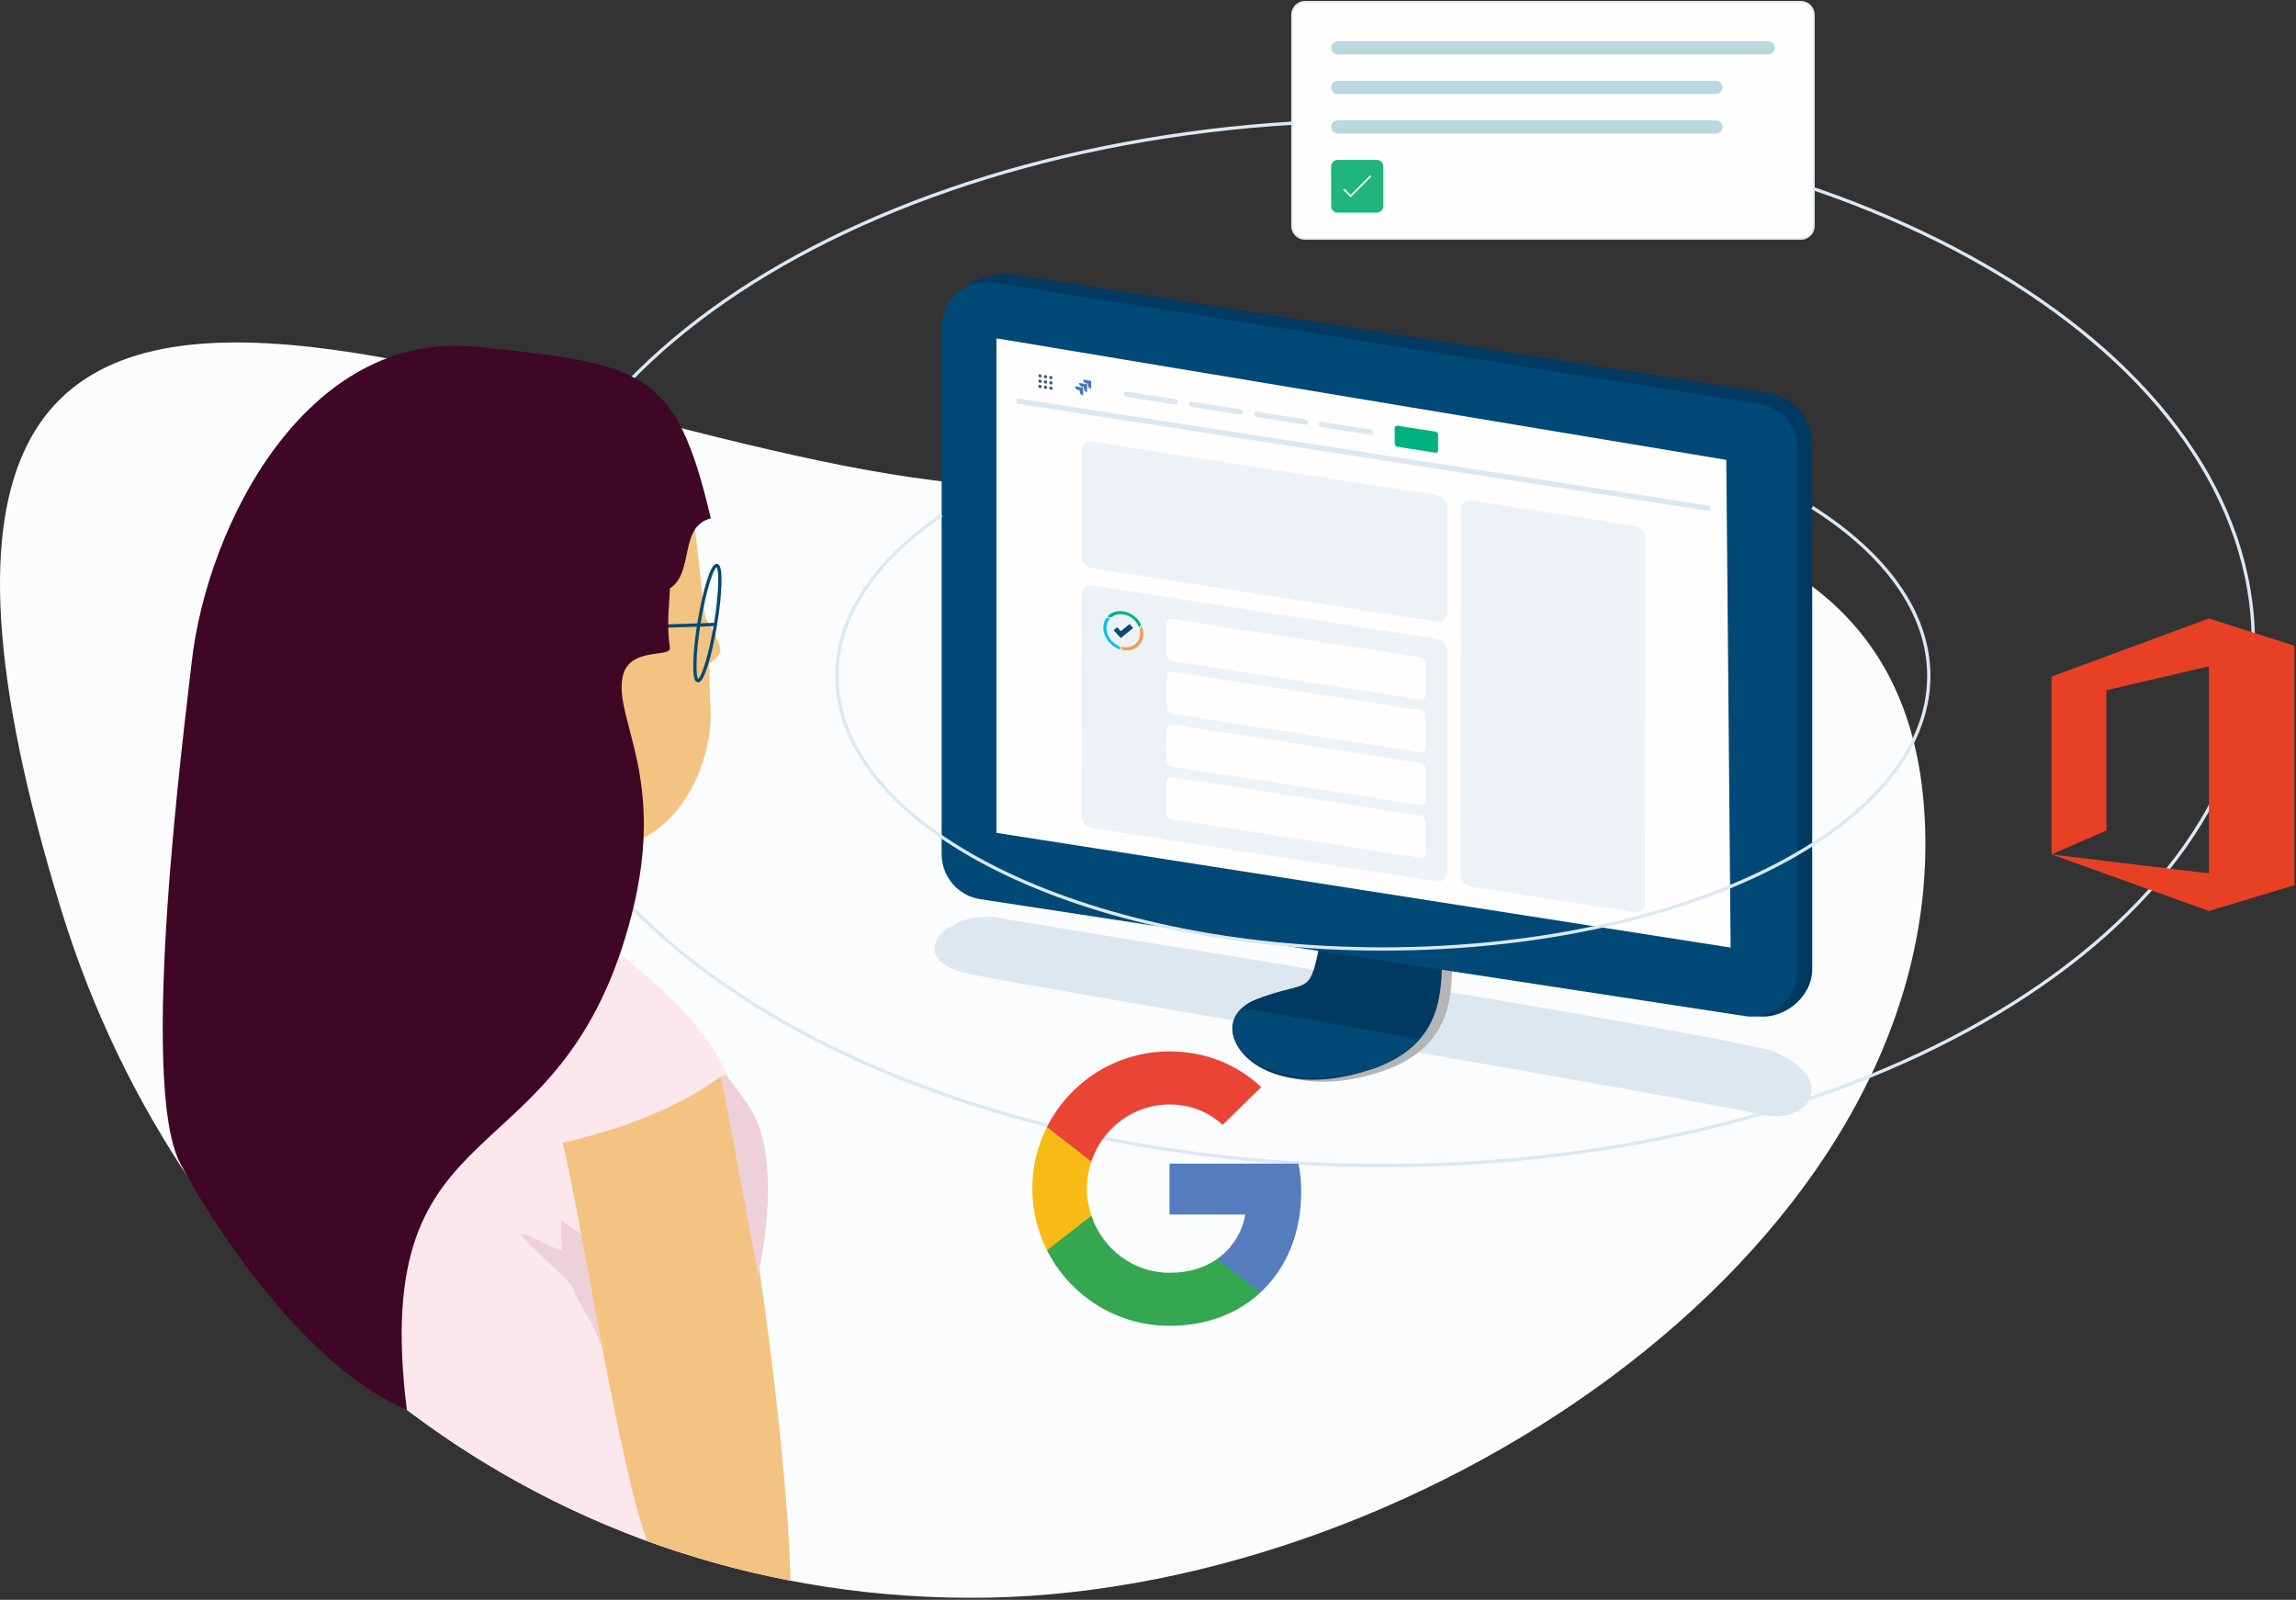 <?xml version="1.0" encoding="UTF-8"?>
<svg width="699px" height="487px" viewBox="0 0 699 487" version="1.1" xmlns="http://www.w3.org/2000/svg" xmlns:xlink="http://www.w3.org/1999/xlink">
    <rect x="0" y="0" width="699" height="487" fill="#333333" stroke="none"/>
    <!-- Generator: Sketch 64 (93537) - https://sketch.com -->
    <title>Proven time tracking at scale</title>
    <desc>Created with Sketch.</desc>
    <g id="home" stroke="none" stroke-width="1" fill="none" fill-rule="evenodd">
        <g id="Tempo-homepage" transform="translate(-583, -3499)">
            <g id="Proven-time-tracking-at-scale" transform="translate(583, 3499)">
                <path d="M18.646,276.99 C55.418,396.684 160.642,485.772 294.617,486.397 C428.593,487.017 585.581,382.966 586.166,257.751 C586.743,132.537 445.038,148.717 311.06,148.094 C177.084,147.475 -69.66,-10.453 18.646,276.99" id="Fill-1" fill="#FBFCFD"></path>
                <path d="M536.669,339.426 C509.904,333.266 317.354,301.001 295.393,296.558 C273.789,292.189 288.351,276.662 303.904,279.407 C329.112,283.856 511.106,312.498 539.265,319.851 C560.219,327.998 550.949,342.549 536.669,339.426" id="Fill-3" fill="#DCE7EF"></path>
                <path d="M406.201,276.051 L440.53,281.66 C440.53,281.66 442.089,280.851 442.089,293.188 C442.089,305.525 440.463,319.309 421.064,326.019 C384.555,338.644 364.389,311.191 382.61,304.152 C399.309,297.699 401.696,305.207 405.513,284.756 C407.404,274.63 406.201,276.051 406.201,276.051" id="Fill-5" fill="#B3B5B7"></path>
                <path d="M403.085,275.557 L437.366,281.157 C437.397,281.164 437.427,281.155 437.456,281.149 C437.709,281.101 438.971,281.417 438.971,292.518 C438.971,304.855 437.345,318.64 417.946,325.349 C381.437,337.974 364.388,311.193 382.609,304.153 C399.309,297.7 398.58,304.537 402.397,284.087 C404.286,273.961 403.085,275.557 403.085,275.557" id="Fill-7" fill="#003961"></path>
                <path d="M417.946,325.35 C384.825,335.053 368.14,316.12 377.948,306.951 C383.979,307.509 432.137,316.419 432.137,316.419 C432.137,316.419 424.142,323.534 417.946,325.35" id="Fill-9" fill="#004976"></path>
                <path d="M307.545,83.415 L537.874,119.551 C547.2,120.863 551.713,128.929 551.713,136.046 L551.713,295.063 C551.713,303.572 543.01,310.628 534.602,309.312 L303.88,259.453 C297.135,258.398 292.162,252.587 292.162,245.758 L286.677,99.749 C286.677,89.253 299.383,82.593 307.545,83.415" id="Fill-13" fill="#003961"></path>
                <path d="M301.925,85.957 L534.724,122.8 C541.808,123.513 547.201,129.472 547.201,136.591 L547.201,295.606 C547.201,304.115 539.603,310.617 531.197,309.303 L298.398,273.716 C291.651,272.663 286.676,266.85 286.676,260.023 L286.676,99.75 C286.676,91.545 293.763,85.136 301.925,85.957" id="Fill-15" fill="#004976"></path>
                <polygon id="Fill-17" fill="#FEFEFE" points="303.362 102.996 525.561 139.994 526.877 288.456 303.362 253.534"></polygon>
                <path d="M686.013,195.726 C686.013,283.59 567.364,354.816 421.004,354.816 C274.641,354.816 155.992,283.59 155.992,195.726 C155.992,107.865 274.641,36.638 421.004,36.638 C567.364,36.638 686.013,107.865 686.013,195.726 Z" id="Stroke-19" stroke="#DCE8F2"></path>
                <path d="M551.715,154.457 C573.949,168.589 587.212,186.415 587.212,205.787 C587.212,251.678 512.799,288.88 421.003,288.88 C329.209,288.88 254.791,251.678 254.791,205.787 C254.791,187.489 266.624,170.57 286.676,156.844" id="Stroke-21" stroke="#DCE8F2"></path>
                <path d="M332.597,134.466 L437.38,150.712 C439.204,150.996 440.679,152.662 440.677,154.436 L440.637,186.544 C440.635,188.316 439.156,189.526 437.332,189.241 L332.551,172.995 C330.727,172.713 329.252,171.046 329.254,169.271 L329.294,137.166 C329.296,135.391 330.775,134.184 332.597,134.466" id="Fill-23" fill="#EDF2F7"></path>
                <path d="M332.544,178.212 L437.327,194.458 C439.149,194.742 440.626,196.407 440.624,198.181 L440.541,265.605 C440.538,267.379 439.059,268.587 437.237,268.305 L332.454,252.059 C330.63,251.776 329.155,250.109 329.157,248.337 L329.241,180.911 C329.243,179.137 330.722,177.93 332.544,178.212" id="Fill-25" fill="#EDF2F7"></path>
                <path d="M448.106,152.376 L497.608,160.053 C499.43,160.335 500.909,162 500.907,163.775 L500.769,274.945 C500.767,276.719 499.288,277.927 497.466,277.643 L447.962,269.968 C446.14,269.686 444.665,268.02 444.667,266.246 L444.8,155.076 C444.805,153.302 446.282,152.094 448.106,152.376" id="Fill-27" fill="#EDF2F7"></path>
                <polygon id="Fill-29" fill="#DCE7EF" points="309.506 122.859 520.72 155.606 520.722 154.002 309.508 121.252"></polygon>
                <path d="M342.931,119.21 L357.781,121.513 C358.237,121.584 358.607,122 358.607,122.443 C358.607,122.886 358.235,123.187 357.779,123.118 L342.929,120.815 C342.473,120.744 342.103,120.326 342.103,119.883 C342.105,119.44 342.475,119.139 342.931,119.21" id="Fill-31" fill="#DCE7EF"></path>
                <path d="M362.732,122.28 L377.583,124.584 C378.038,124.653 378.408,125.069 378.408,125.514 C378.406,125.957 378.036,126.258 377.581,126.187 L362.73,123.886 C362.275,123.813 361.905,123.397 361.905,122.954 C361.905,122.511 362.277,122.211 362.732,122.28" id="Fill-33" fill="#DCE7EF"></path>
                <path d="M382.534,125.351 L397.385,127.653 C397.84,127.724 398.21,128.14 398.21,128.583 C398.208,129.026 397.838,129.327 397.383,129.258 L382.532,126.955 C382.077,126.884 381.707,126.468 381.707,126.023 C381.707,125.58 382.079,125.28 382.534,125.351" id="Fill-35" fill="#DCE7EF"></path>
                <path d="M402.336,128.419 L417.186,130.724 C417.642,130.793 418.012,131.209 418.01,131.654 C418.01,132.097 417.64,132.398 417.184,132.327 L402.334,130.026 C401.876,129.953 401.509,129.537 401.509,129.094 C401.509,128.651 401.878,128.351 402.336,128.419" id="Fill-37" fill="#DCE7EF"></path>
                <path d="M425.44,129.595 L436.991,131.384 C437.446,131.457 437.816,131.872 437.816,132.315 L437.81,137.13 C437.808,137.575 437.438,137.878 436.982,137.807 L425.431,136.014 C424.976,135.945 424.608,135.529 424.61,135.084 L424.612,130.268 C424.614,129.825 424.984,129.524 425.44,129.595" id="Fill-39" fill="#00B37E"></path>
                <path d="M332.012,115.911 L329.732,115.558 C329.732,115.825 329.841,116.097 330.033,116.314 C330.227,116.533 330.488,116.68 330.76,116.724 L331.18,116.788 L331.18,117.183 C331.18,117.739 331.638,118.259 332.204,118.349 L332.208,116.134 C332.208,116.03 332.12,115.93 332.012,115.911" id="Fill-41" fill="#4476BA"></path>
                <path d="M330.771,116.923 L328.493,116.57 C328.491,117.126 328.953,117.648 329.519,117.736 L329.939,117.801 L329.939,118.196 C329.939,118.751 330.397,119.274 330.965,119.361 L330.969,117.144 C330.969,117.094 330.946,117.044 330.909,117 C330.873,116.961 330.823,116.931 330.771,116.923" id="Fill-43" fill="#4476BA"></path>
                <path d="M329.532,117.935 L327.253,117.582 C327.253,117.849 327.361,118.123 327.555,118.341 C327.748,118.56 328.009,118.704 328.283,118.748 L328.703,118.813 L328.703,119.208 C328.701,119.764 329.158,120.286 329.727,120.374 L329.729,118.159 C329.729,118.052 329.641,117.952 329.532,117.935" id="Fill-45" fill="#4476BA"></path>
                <path d="M319.929,118.653 C320.213,118.697 320.445,118.509 320.445,118.231 C320.445,117.955 320.216,117.694 319.929,117.65 C319.645,117.606 319.415,117.795 319.413,118.072 C319.413,118.348 319.643,118.609 319.929,118.653" id="Fill-47" fill="#475772"></path>
                <path d="M318.279,118.398 C318.565,118.442 318.795,118.254 318.795,117.976 C318.795,117.698 318.565,117.439 318.281,117.395 C317.994,117.349 317.764,117.539 317.764,117.817 C317.764,118.093 317.994,118.354 318.279,118.398" id="Fill-49" fill="#475772"></path>
                <path d="M316.628,118.141 C316.914,118.185 317.144,117.999 317.144,117.721 C317.146,117.443 316.916,117.182 316.63,117.14 C316.344,117.094 316.114,117.284 316.114,117.56 C316.114,117.836 316.344,118.097 316.628,118.141" id="Fill-51" fill="#475772"></path>
                <path d="M319.931,117.047 C320.216,117.091 320.447,116.905 320.447,116.627 C320.447,116.349 320.218,116.088 319.931,116.046 C319.647,116 319.415,116.191 319.415,116.466 C319.415,116.742 319.645,117.003 319.931,117.047" id="Fill-53" fill="#475772"></path>
                <path d="M318.281,116.792 C318.567,116.836 318.797,116.648 318.797,116.37 C318.797,116.094 318.567,115.833 318.283,115.789 C317.996,115.746 317.767,115.934 317.767,116.211 C317.764,116.487 317.996,116.749 318.281,116.792" id="Fill-55" fill="#475772"></path>
                <path d="M316.63,116.537 C316.916,116.581 317.146,116.393 317.146,116.115 C317.148,115.837 316.918,115.578 316.632,115.534 C316.345,115.488 316.116,115.678 316.116,115.956 C316.116,116.232 316.345,116.493 316.63,116.537" id="Fill-57" fill="#475772"></path>
                <path d="M319.933,115.444 C320.218,115.487 320.45,115.299 320.45,115.021 C320.45,114.744 320.22,114.484 319.933,114.441 C319.649,114.395 319.417,114.585 319.417,114.863 C319.417,115.139 319.647,115.4 319.933,115.444" id="Fill-59" fill="#475772"></path>
                <path d="M318.283,115.186 C318.569,115.23 318.799,115.042 318.799,114.766 C318.799,114.488 318.569,114.227 318.285,114.185 C317.999,114.139 317.769,114.33 317.769,114.605 C317.767,114.881 317.996,115.142 318.283,115.186" id="Fill-61" fill="#475772"></path>
                <path d="M316.632,114.931 C316.918,114.975 317.148,114.787 317.148,114.509 C317.15,114.234 316.92,113.972 316.634,113.928 C316.348,113.885 316.118,114.073 316.118,114.351 C316.118,114.626 316.348,114.888 316.632,114.931" id="Fill-63" fill="#475772"></path>
                <path d="M348.063,192.955 C348.059,196.223 345.334,198.453 341.98,197.932 C341.894,197.92 341.811,197.903 341.727,197.886 L341.142,196.812 C341.416,196.898 341.696,196.963 341.98,197.007 C344.811,197.445 347.11,195.567 347.112,192.809 C347.114,192.389 347.062,191.973 346.962,191.567 L347.595,190.598 C347.898,191.346 348.063,192.144 348.063,192.955" id="Fill-65" fill="#F79A46"></path>
                <path d="M336.85,191.218 C336.848,193.523 338.455,195.711 340.636,196.622 L341.261,197.775 C338.239,196.962 335.897,194.102 335.901,191.072 C335.901,189.916 336.244,188.893 336.831,188.073 L337.999,188.255 C337.282,188.999 336.852,190.027 336.85,191.218" id="Fill-67" fill="#0AC2F0"></path>
                <path d="M341.988,186.098 C344.351,186.466 346.395,188.088 347.4,190.152 L346.811,191.053 C346.098,189.026 344.207,187.365 341.988,187.02 C340.561,186.801 339.272,187.164 338.342,187.931 L337.092,187.737 C338.202,186.456 339.982,185.789 341.988,186.098" id="Fill-69" fill="#00B37E"></path>
                <path d="M341.127,194.167 L339.111,191.896 C339.075,191.856 339.075,191.795 339.111,191.766 L340.053,190.997 C340.093,190.97 340.151,190.978 340.189,191.02 L341.196,192.155 L343.825,190.017 C343.862,189.986 343.923,189.996 343.958,190.036 L344.901,191.097 C344.938,191.139 344.938,191.198 344.901,191.229 L341.261,194.188 C341.225,194.217 341.165,194.211 341.127,194.167" id="Fill-71" fill="#064975"></path>
                <path d="M356.876,188.408 L432.367,200.114 C433.278,200.254 434.018,201.086 434.016,201.974 L434.004,211.607 C434.004,212.493 433.264,213.097 432.353,212.954 L356.859,201.251 C355.948,201.109 355.211,200.277 355.211,199.389 L355.223,189.758 C355.225,188.87 355.963,188.266 356.876,188.408" id="Fill-73" fill="#FEFEFE"></path>
                <path d="M356.856,204.462 L432.349,216.167 C433.258,216.307 433.998,217.141 433.998,218.027 L433.985,227.66 C433.983,228.546 433.245,229.15 432.332,229.01 L356.839,217.304 C355.93,217.162 355.19,216.33 355.192,215.442 L355.203,205.811 C355.205,204.926 355.942,204.32 356.856,204.462" id="Fill-75" fill="#FEFEFE"></path>
                <path d="M356.835,220.515 L432.329,232.221 C433.24,232.361 433.979,233.194 433.977,234.08 L433.965,243.713 C433.965,244.599 433.225,245.203 432.314,245.063 L356.821,233.357 C355.909,233.215 355.172,232.383 355.172,231.495 L355.184,221.865 C355.184,220.979 355.924,220.375 356.835,220.515" id="Fill-77" fill="#FEFEFE"></path>
                <path d="M356.817,236.568 L432.31,248.274 C433.219,248.414 433.959,249.248 433.957,250.134 L433.947,259.769 C433.944,260.652 433.207,261.256 432.294,261.116 L356.8,249.411 C355.891,249.269 355.152,248.437 355.152,247.551 L355.164,237.918 C355.166,237.032 355.904,236.428 356.817,236.568" id="Fill-79" fill="#FEFEFE"></path>
                <path d="M397.308,0.522 L548.262,0.522 C550.456,0.522 552.236,2.319 552.236,4.536 L552.236,68.74 C552.236,70.957 550.456,72.752 548.262,72.752 L397.308,72.752 C395.114,72.752 393.338,70.957 393.338,68.74 L393.338,4.536 C393.338,2.319 395.114,0.522 397.308,0.522" id="Fill-81" fill="#FEFEFE"></path>
                <path d="M397.308,0.522 L548.262,0.522 C550.456,0.522 552.236,2.319 552.236,4.536 L552.236,68.74 C552.236,70.957 550.456,72.752 548.262,72.752 L397.308,72.752 C395.114,72.752 393.338,70.957 393.338,68.74 L393.338,4.536 C393.338,2.319 395.114,0.522 397.308,0.522 Z" id="Stroke-83" stroke="#DCE7EF" stroke-width="0.5"></path>
                <path d="M407.24,48.676 L419.156,48.676 C420.255,48.676 421.143,49.574 421.143,50.682 L421.143,62.722 C421.143,63.829 420.255,64.728 419.156,64.728 L407.24,64.728 C406.145,64.728 405.254,63.829 405.254,62.722 L405.254,50.682 C405.254,49.574 406.145,48.676 407.24,48.676" id="Fill-85" fill="#20B57C"></path>
                <polyline id="Stroke-87" stroke="#FEFEFE" stroke-width="0.5" stroke-linecap="round" stroke-linejoin="round" points="409.227 57.705 411.212 59.711 417.172 53.691"></polyline>
                <path d="M407.24,36.638 L522.441,36.638 C523.538,36.638 524.428,37.537 524.428,38.644 C524.428,39.752 523.538,40.65 522.441,40.65 L407.24,40.65 C406.145,40.65 405.254,39.752 405.254,38.644 C405.254,37.537 406.145,36.638 407.24,36.638" id="Fill-89" fill="#BBD7DF"></path>
                <path d="M407.24,24.599 L522.441,24.599 C523.538,24.599 524.428,25.498 524.428,26.605 C524.428,27.712 523.538,28.613 522.441,28.613 L407.24,28.613 C406.145,28.613 405.254,27.712 405.254,26.605 C405.254,25.498 406.145,24.599 407.24,24.599" id="Fill-91" fill="#BBD7DF"></path>
                <path d="M407.24,12.562 L538.33,12.562 C539.429,12.562 540.319,13.46 540.319,14.568 C540.319,15.675 539.429,16.573 538.33,16.573 L407.24,16.573 C406.145,16.573 405.254,15.675 405.254,14.568 C405.254,13.46 406.145,12.562 407.24,12.562" id="Fill-93" fill="#BBD7DF"></path>
                <path d="M396.143,362.762 C396.143,359.326 395.865,356.821 395.261,354.222 L356.049,354.222 L356.049,369.722 L379.065,369.722 C378.601,373.575 376.094,379.376 370.525,383.273 L370.448,383.791 L382.847,393.396 L383.706,393.482 C391.594,386.198 396.143,375.476 396.143,362.762" id="Fill-95" fill="#557DBE"></path>
                <path d="M356.048,403.6 C367.323,403.6 376.791,399.889 383.705,393.482 L370.526,383.273 C366.999,385.732 362.266,387.45 356.048,387.45 C345.002,387.45 335.628,380.163 332.285,370.094 L331.796,370.133 L318.904,380.113 L318.737,380.581 C325.603,394.226 339.711,403.6 356.048,403.6" id="Fill-97" fill="#35A751"></path>
                <path d="M332.285,370.093 C331.403,367.496 330.893,364.711 330.893,361.833 C330.893,358.956 331.403,356.171 332.241,353.573 L332.216,353.018 L319.163,342.881 L318.736,343.084 C315.903,348.744 314.279,355.103 314.279,361.833 C314.279,368.564 315.903,374.92 318.736,380.583 L332.285,370.093" id="Fill-99" fill="#F8BB15"></path>
                <path d="M356.048,336.216 C363.89,336.216 369.18,339.603 372.198,342.434 L383.985,330.925 C376.745,324.197 367.323,320.065 356.048,320.065 C339.711,320.065 325.603,329.439 318.737,343.084 L332.239,353.574 C335.628,343.502 345.002,336.216 356.048,336.216" id="Fill-101" fill="#EA4435"></path>
                <polygon id="Fill-103" fill="#E74024" points="624.598 260.102 624.598 205.958 672.495 188.257 698.522 196.584 698.522 269.47 672.495 277.32 624.598 260.102 672.495 265.867 672.495 202.836 641.258 210.124 641.258 252.816"></polygon>
                <path d="M191.159,292.362 C160.641,267.575 135.783,286.732 140.47,239.552 C146.401,179.829 130.877,199.738 114.09,202.845 C97.3,205.954 91.082,207.82 80.513,231.451 C69.94,255.078 52.529,293.63 62.48,361.407 C62.762,363.317 63.032,365.185 63.299,367.03 C98.541,415.862 147.895,453.328 206.55,472.404 C204.872,451.23 202.649,422.432 205.579,406.384 C210.573,379.045 224.241,377.67 225.022,360.471 C226.215,334.23 224.698,319.597 191.159,292.362" id="Fill-105" fill="#FCE7EC"></path>
                <path d="M203.774,170.947 C203.774,170.947 219.514,193.65 219.324,197.936 C219.134,202.222 204.16,208.411 204.16,208.411" id="Fill-107" fill="#F3C481"></path>
                <path d="M214.693,187.541 C216.4,197.243 215.721,206.174 216.293,215.105 C217.591,235.43 201.8,268.371 166.409,255.972 C155.456,252.134 158.824,267.876 146.749,270.003 C97.356,278.7 90.58,250.207 83.632,210.756 C76.686,171.303 100.883,134.072 137.68,127.594 C165.277,122.734 192.552,120.807 207.179,144.666 C212.056,152.619 212.956,177.677 214.693,187.541" id="Fill-109" fill="#F3C481"></path>
                <line x1="165.194" y1="191.788" x2="217.826" y2="190.089" id="Stroke-111" stroke="#064975"></line>
                <path d="M212.876,189.27 C211.274,198.955 211.088,206.987 212.454,207.213 C213.821,207.438 216.228,199.772 217.827,190.089 C219.427,180.404 219.617,172.371 218.249,172.146 C216.882,171.918 214.477,179.584 212.876,189.27 Z" id="Stroke-113" stroke="#064975"></path>
                <path d="M197.056,178.263 C198.799,175.352 199.022,177.615 199.022,177.615" id="Stroke-115" stroke="#064975"></path>
                <path d="M216.409,157.804 C205.81,112.835 196.533,110.762 144.856,105.575 C93.179,100.385 62.852,160.134 58.292,202.121 C56.426,219.329 41.891,329.603 54.901,354.222 C63.736,370.938 92.114,415.824 123.86,429.149 C111.929,333.596 171.21,361.732 192.41,278.037 C202.852,236.81 187.055,219.189 189.516,206.231 C191.344,196.611 204.406,200.443 203.938,197.161 C202.9,189.845 203.752,184.711 203.967,179.111 C211.463,174.169 206.59,160.28 216.409,157.804" id="Fill-117" fill="#400626"></path>
                <path d="M171.049,371.556 C171.049,371.556 170.416,374.931 171.12,380.303 C171.354,382.094 158.277,373.924 158.881,376.105 C159.341,377.773 173.391,389.719 174.141,391.56 C175.138,394.002 176.417,396.579 178.057,399.235 C188.271,415.796 207.752,483.515 205.735,461.831 C203.717,440.148 207.787,397.365 207.787,397.365" id="Fill-119" fill="#EED0D8"></path>
                <path d="M171.21,347.918 C175.598,362.882 188.488,447.54 197.056,469.121 C211.054,474.234 225.616,478.296 240.675,481.184 C239.705,439.09 227.268,349.032 219.487,327.715 C203.569,339.312 183.716,345.024 171.21,347.918" id="Fill-121" fill="#F3C481"></path>
                <path d="M219.486,327.715 C219.816,328.707 230.793,388.042 230.793,388.042 C230.793,388.042 238.641,355.165 229.018,338.422 C227.587,335.931 224.825,332.09 221.471,327.715 C220.677,326.682 220.47,327.715 219.486,327.715" id="Fill-123" fill="#EED0D8"></path>
            </g>
        </g>
    </g>
</svg>